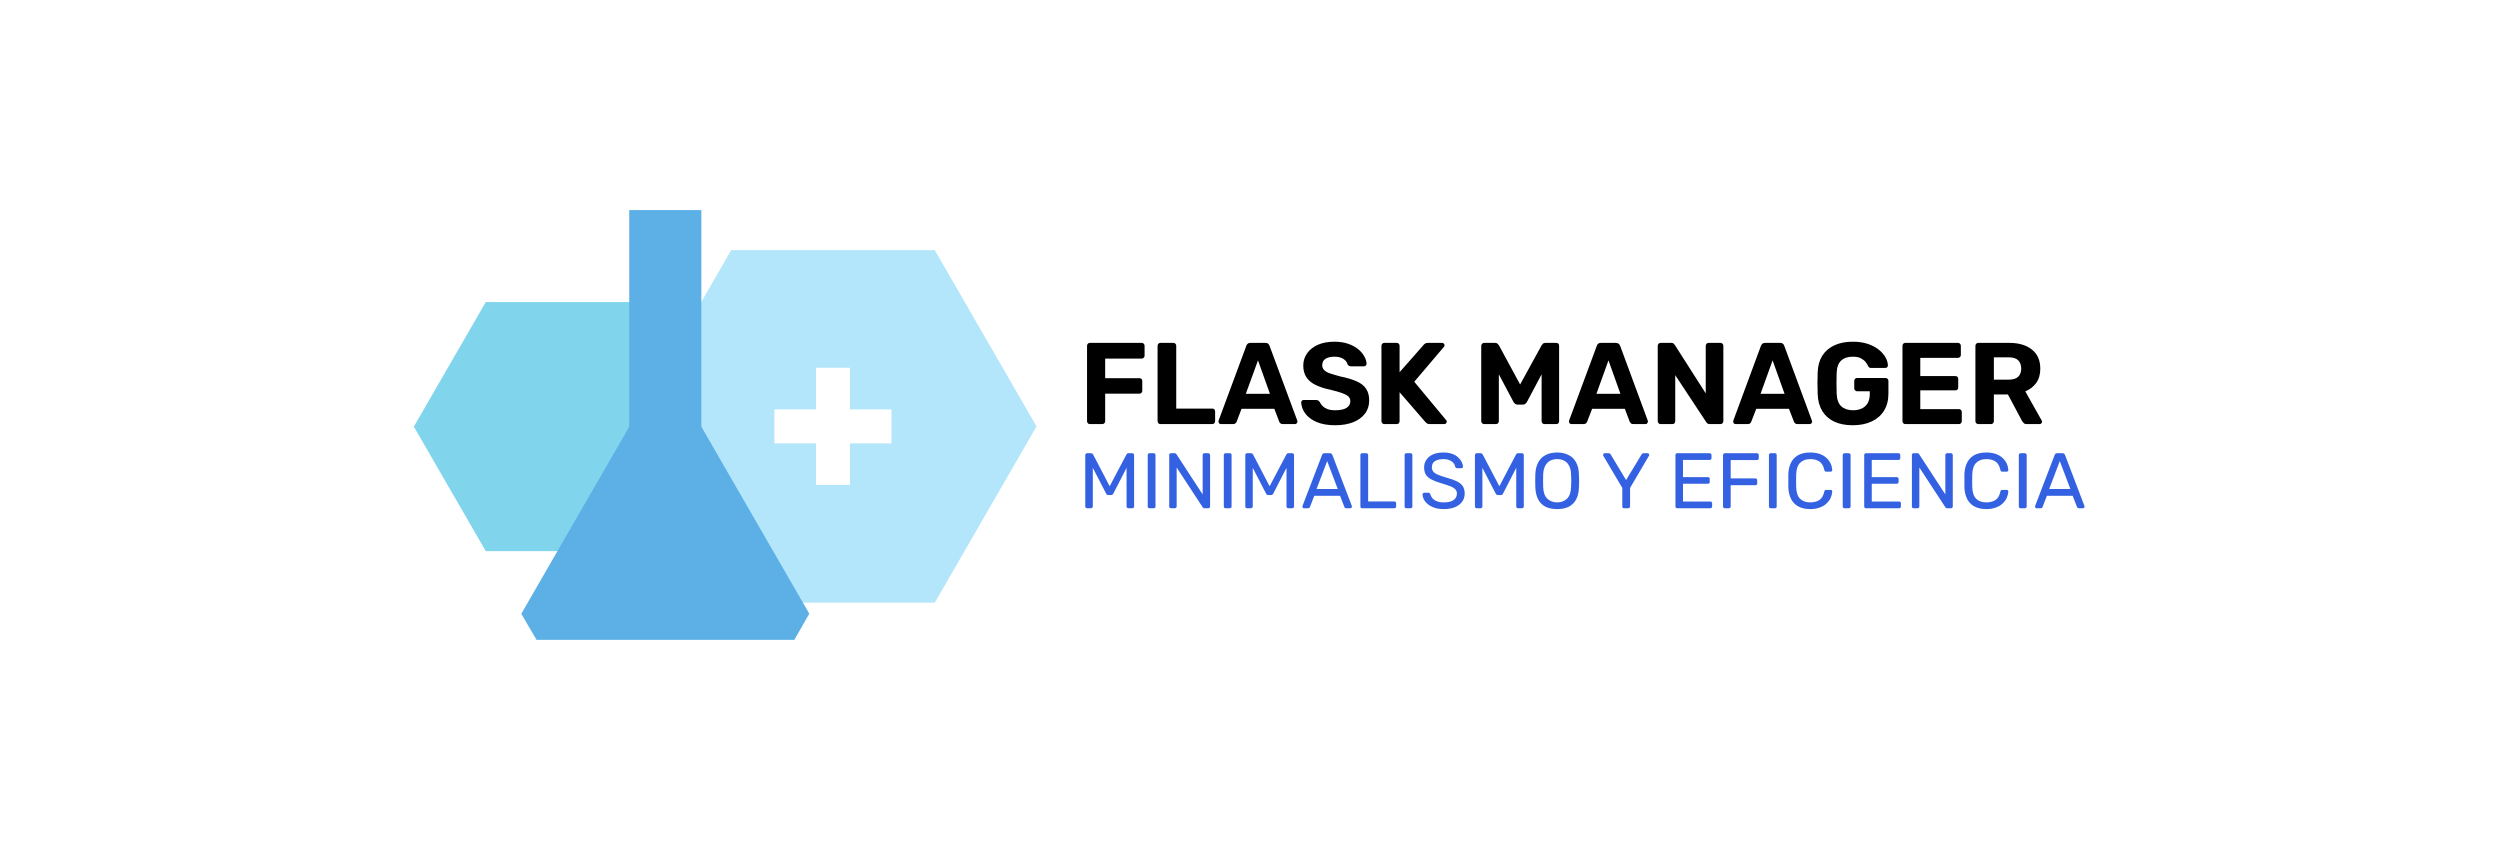 <svg xmlns="http://www.w3.org/2000/svg" version="1.1" xmlns:xlink="http://www.w3.org/1999/xlink" viewBox="0 0 17.961 6.106"><g transform="matrix(0.753,0,0,0.753,7.748,2.455)"><g transform="matrix(1,0,0,1,0,0)" clip-path="url(#SvgjsClipPath50591)"><g clip-path="url(#c8be6ae6d-71de-4f47-8942-6d697bb637ba36421df5-536f-40b2-8afd-736454d2fb1b)"><path d=" M -1.371 -0.874 L -3.313 -0.874 L -4.284 0.808 L -3.313 2.49 L -1.371 2.49 L -0.4 0.808 Z M -1.784 0.97 L -2.18 0.97 L -2.18 1.366 L -2.504 1.366 L -2.504 0.97 L -2.901 0.97 L -2.901 0.646 L -2.504 0.646 L -2.504 0.249 L -2.18 0.249 L -2.18 0.646 L -1.784 0.646 Z" fill="#b3e6fa" transform="matrix(1,0,0,1,0,0)" fill-rule="nonzero"></path></g><g clip-path="url(#d8be6ae6d-71de-4f47-8942-6d697bb637ba36421df5-536f-40b2-8afd-736454d2fb1b)"><path d=" M -5.655 1.998 L -6.341 0.81 L -5.655 -0.378 L -4.283 -0.378 L -3.597 0.81 L -4.283 1.998 Z" fill="#80d5ed" transform="matrix(1,0,0,1,0,0)" fill-rule="nonzero"></path></g><g clip-path="url(#e8be6ae6d-71de-4f47-8942-6d697bb637ba36421df5-536f-40b2-8afd-736454d2fb1b)"><path d=" M -3.598 0.81 L -4.286 0.81 L -4.286 -1.256 L -3.598 -1.256 Z" fill="#5db0e6" transform="matrix(1,0,0,1,0,0)" fill-rule="nonzero"></path></g><g clip-path="url(#f8be6ae6d-71de-4f47-8942-6d697bb637ba36421df5-536f-40b2-8afd-736454d2fb1b)"><path d=" M -5.17 2.845 L -2.711 2.845 L -2.568 2.595 L -3.942 0.215 L -5.316 2.596 Z" fill="#5db0e6" transform="matrix(1,0,0,1,0,0)" fill-rule="nonzero"></path></g></g><g><path d=" M 0.11 0.786 Q 0.097 0.786 0.09 0.778 Q 0.082 0.77 0.082 0.758 L 0.082 0.039 Q 0.082 0.027 0.09 0.019 Q 0.097 0.011 0.11 0.011 L 0.603 0.011 Q 0.615 0.011 0.623 0.019 Q 0.631 0.027 0.631 0.039 L 0.631 0.133 Q 0.631 0.145 0.623 0.153 Q 0.615 0.161 0.603 0.161 L 0.255 0.161 L 0.255 0.348 L 0.581 0.348 Q 0.593 0.348 0.601 0.355 Q 0.609 0.363 0.609 0.375 L 0.609 0.469 Q 0.609 0.48 0.601 0.488 Q 0.593 0.496 0.581 0.496 L 0.255 0.496 L 0.255 0.758 Q 0.255 0.77 0.247 0.778 Q 0.239 0.786 0.227 0.786 L 0.11 0.786 M 0.783 0.786 Q 0.77 0.786 0.763 0.778 Q 0.755 0.77 0.755 0.758 L 0.755 0.039 Q 0.755 0.027 0.763 0.019 Q 0.77 0.011 0.783 0.011 L 0.906 0.011 Q 0.918 0.011 0.925 0.019 Q 0.933 0.027 0.933 0.039 L 0.933 0.638 L 1.276 0.638 Q 1.289 0.638 1.296 0.645 Q 1.304 0.653 1.304 0.665 L 1.304 0.758 Q 1.304 0.77 1.296 0.778 Q 1.289 0.786 1.276 0.786 L 0.783 0.786 M 1.359 0.786 Q 1.349 0.786 1.343 0.779 Q 1.336 0.772 1.336 0.763 Q 1.336 0.757 1.337 0.753 L 1.601 0.041 Q 1.604 0.029 1.614 0.02 Q 1.624 0.011 1.642 0.011 L 1.783 0.011 Q 1.801 0.011 1.811 0.02 Q 1.821 0.029 1.824 0.041 L 2.088 0.753 Q 2.089 0.757 2.089 0.763 Q 2.089 0.772 2.082 0.779 Q 2.076 0.786 2.066 0.786 L 1.951 0.786 Q 1.934 0.786 1.926 0.778 Q 1.918 0.77 1.916 0.764 L 1.869 0.64 L 1.556 0.64 L 1.509 0.764 Q 1.507 0.77 1.499 0.778 Q 1.491 0.786 1.475 0.786 L 1.359 0.786 M 1.597 0.497 L 1.827 0.497 L 1.713 0.178 L 1.597 0.497 M 2.45 0.797 Q 2.344 0.797 2.272 0.766 Q 2.201 0.735 2.164 0.685 Q 2.128 0.635 2.125 0.579 Q 2.125 0.57 2.132 0.563 Q 2.139 0.556 2.149 0.556 L 2.267 0.556 Q 2.282 0.556 2.289 0.562 Q 2.297 0.568 2.304 0.577 Q 2.311 0.596 2.329 0.613 Q 2.346 0.631 2.376 0.643 Q 2.406 0.654 2.45 0.654 Q 2.522 0.654 2.558 0.631 Q 2.594 0.608 2.594 0.568 Q 2.594 0.539 2.574 0.521 Q 2.555 0.504 2.513 0.489 Q 2.472 0.475 2.403 0.458 Q 2.32 0.441 2.262 0.412 Q 2.204 0.384 2.175 0.339 Q 2.145 0.294 2.145 0.228 Q 2.145 0.162 2.182 0.11 Q 2.218 0.059 2.285 0.029 Q 2.351 -1.1102230246251565e-16 2.443 -1.1102230246251565e-16 Q 2.517 -1.1102230246251565e-16 2.574 0.02 Q 2.631 0.04 2.67 0.072 Q 2.708 0.104 2.728 0.141 Q 2.748 0.177 2.749 0.211 Q 2.749 0.22 2.742 0.227 Q 2.735 0.235 2.725 0.235 L 2.601 0.235 Q 2.59 0.235 2.582 0.23 Q 2.573 0.226 2.567 0.215 Q 2.561 0.186 2.528 0.164 Q 2.495 0.143 2.443 0.143 Q 2.389 0.143 2.357 0.163 Q 2.326 0.183 2.326 0.224 Q 2.326 0.25 2.342 0.268 Q 2.358 0.287 2.396 0.301 Q 2.434 0.314 2.497 0.331 Q 2.595 0.351 2.656 0.379 Q 2.717 0.406 2.745 0.45 Q 2.774 0.494 2.774 0.56 Q 2.774 0.634 2.733 0.687 Q 2.691 0.741 2.619 0.769 Q 2.546 0.797 2.45 0.797 M 2.919 0.786 Q 2.907 0.786 2.899 0.778 Q 2.891 0.77 2.891 0.758 L 2.891 0.039 Q 2.891 0.027 2.899 0.019 Q 2.907 0.011 2.919 0.011 L 3.036 0.011 Q 3.049 0.011 3.056 0.019 Q 3.064 0.027 3.064 0.039 L 3.064 0.291 L 3.292 0.032 Q 3.297 0.025 3.307 0.018 Q 3.318 0.011 3.335 0.011 L 3.469 0.011 Q 3.479 0.011 3.486 0.018 Q 3.493 0.025 3.493 0.034 Q 3.493 0.042 3.488 0.048 L 3.204 0.382 L 3.509 0.749 Q 3.514 0.754 3.514 0.763 Q 3.514 0.772 3.507 0.779 Q 3.5 0.786 3.49 0.786 L 3.352 0.786 Q 3.332 0.786 3.322 0.777 Q 3.312 0.768 3.309 0.765 L 3.064 0.482 L 3.064 0.758 Q 3.064 0.77 3.056 0.778 Q 3.049 0.786 3.036 0.786 L 2.919 0.786 M 3.871 0.786 Q 3.86 0.786 3.852 0.778 Q 3.843 0.77 3.843 0.758 L 3.843 0.039 Q 3.843 0.027 3.852 0.019 Q 3.86 0.011 3.871 0.011 L 3.974 0.011 Q 3.991 0.011 3.999 0.02 Q 4.007 0.029 4.011 0.033 L 4.214 0.408 L 4.42 0.033 Q 4.422 0.029 4.431 0.02 Q 4.439 0.011 4.456 0.011 L 4.559 0.011 Q 4.571 0.011 4.579 0.019 Q 4.586 0.027 4.586 0.039 L 4.586 0.758 Q 4.586 0.77 4.579 0.778 Q 4.571 0.786 4.559 0.786 L 4.446 0.786 Q 4.435 0.786 4.427 0.778 Q 4.419 0.77 4.419 0.758 L 4.419 0.311 L 4.279 0.575 Q 4.273 0.584 4.264 0.592 Q 4.255 0.6 4.241 0.6 L 4.189 0.6 Q 4.174 0.6 4.166 0.592 Q 4.157 0.584 4.151 0.575 L 4.011 0.311 L 4.011 0.758 Q 4.011 0.77 4.003 0.778 Q 3.995 0.786 3.984 0.786 L 3.871 0.786 M 4.704 0.786 Q 4.694 0.786 4.687 0.779 Q 4.68 0.772 4.68 0.763 Q 4.68 0.757 4.681 0.753 L 4.945 0.041 Q 4.948 0.029 4.958 0.02 Q 4.968 0.011 4.986 0.011 L 5.128 0.011 Q 5.145 0.011 5.155 0.02 Q 5.165 0.029 5.169 0.041 L 5.432 0.753 Q 5.433 0.757 5.433 0.763 Q 5.433 0.772 5.426 0.779 Q 5.42 0.786 5.41 0.786 L 5.295 0.786 Q 5.278 0.786 5.27 0.778 Q 5.263 0.77 5.26 0.764 L 5.213 0.64 L 4.901 0.64 L 4.853 0.764 Q 4.851 0.77 4.843 0.778 Q 4.835 0.786 4.819 0.786 L 4.704 0.786 M 4.942 0.497 L 5.171 0.497 L 5.057 0.178 L 4.942 0.497 M 5.555 0.786 Q 5.543 0.786 5.535 0.778 Q 5.527 0.77 5.527 0.758 L 5.527 0.039 Q 5.527 0.027 5.535 0.019 Q 5.543 0.011 5.555 0.011 L 5.656 0.011 Q 5.672 0.011 5.68 0.019 Q 5.688 0.027 5.69 0.031 L 5.985 0.493 L 5.985 0.039 Q 5.985 0.027 5.993 0.019 Q 6.001 0.011 6.012 0.011 L 6.125 0.011 Q 6.137 0.011 6.145 0.019 Q 6.153 0.027 6.153 0.039 L 6.153 0.758 Q 6.153 0.769 6.145 0.778 Q 6.137 0.786 6.125 0.786 L 6.023 0.786 Q 6.007 0.786 5.999 0.778 Q 5.992 0.769 5.989 0.766 L 5.694 0.319 L 5.694 0.758 Q 5.694 0.77 5.687 0.778 Q 5.679 0.786 5.667 0.786 L 5.555 0.786 M 6.27 0.786 Q 6.26 0.786 6.253 0.779 Q 6.247 0.772 6.247 0.763 Q 6.247 0.757 6.248 0.753 L 6.511 0.041 Q 6.515 0.029 6.525 0.02 Q 6.535 0.011 6.552 0.011 L 6.694 0.011 Q 6.712 0.011 6.722 0.02 Q 6.732 0.029 6.735 0.041 L 6.998 0.753 Q 7 0.757 7 0.763 Q 7 0.772 6.993 0.779 Q 6.986 0.786 6.976 0.786 L 6.861 0.786 Q 6.845 0.786 6.837 0.778 Q 6.829 0.77 6.827 0.764 L 6.779 0.64 L 6.467 0.64 L 6.419 0.764 Q 6.417 0.77 6.409 0.778 Q 6.402 0.786 6.385 0.786 L 6.27 0.786 M 6.508 0.497 L 6.737 0.497 L 6.623 0.178 L 6.508 0.497 M 7.388 0.797 Q 7.284 0.797 7.21 0.762 Q 7.137 0.727 7.096 0.66 Q 7.056 0.593 7.053 0.498 Q 7.051 0.451 7.051 0.396 Q 7.051 0.342 7.053 0.293 Q 7.056 0.2 7.096 0.135 Q 7.137 0.07 7.211 0.035 Q 7.286 -1.1102230246251565e-16 7.388 -1.1102230246251565e-16 Q 7.47 -1.1102230246251565e-16 7.532 0.021 Q 7.594 0.042 7.636 0.076 Q 7.678 0.11 7.7 0.149 Q 7.722 0.189 7.723 0.226 Q 7.723 0.236 7.717 0.243 Q 7.71 0.25 7.699 0.25 L 7.562 0.25 Q 7.551 0.25 7.545 0.246 Q 7.539 0.241 7.534 0.232 Q 7.526 0.213 7.509 0.192 Q 7.492 0.172 7.463 0.157 Q 7.435 0.143 7.388 0.143 Q 7.318 0.143 7.278 0.179 Q 7.237 0.216 7.234 0.299 Q 7.231 0.394 7.234 0.493 Q 7.237 0.579 7.279 0.617 Q 7.321 0.654 7.39 0.654 Q 7.436 0.654 7.472 0.638 Q 7.508 0.622 7.529 0.588 Q 7.55 0.553 7.55 0.5 L 7.55 0.473 L 7.429 0.473 Q 7.418 0.473 7.41 0.464 Q 7.402 0.456 7.402 0.445 L 7.402 0.374 Q 7.402 0.362 7.41 0.354 Q 7.418 0.346 7.429 0.346 L 7.7 0.346 Q 7.712 0.346 7.72 0.354 Q 7.728 0.362 7.728 0.374 L 7.728 0.495 Q 7.728 0.59 7.686 0.658 Q 7.645 0.725 7.568 0.761 Q 7.491 0.797 7.388 0.797 M 7.89 0.786 Q 7.877 0.786 7.87 0.778 Q 7.862 0.77 7.862 0.758 L 7.862 0.039 Q 7.862 0.027 7.87 0.019 Q 7.877 0.011 7.89 0.011 L 8.391 0.011 Q 8.403 0.011 8.411 0.019 Q 8.419 0.027 8.419 0.039 L 8.419 0.127 Q 8.419 0.138 8.411 0.146 Q 8.403 0.154 8.391 0.154 L 8.032 0.154 L 8.032 0.328 L 8.367 0.328 Q 8.379 0.328 8.387 0.335 Q 8.394 0.343 8.394 0.355 L 8.394 0.437 Q 8.394 0.448 8.387 0.456 Q 8.379 0.464 8.367 0.464 L 8.032 0.464 L 8.032 0.643 L 8.4 0.643 Q 8.412 0.643 8.42 0.651 Q 8.428 0.659 8.428 0.671 L 8.428 0.758 Q 8.428 0.77 8.42 0.778 Q 8.412 0.786 8.4 0.786 L 7.89 0.786 M 8.586 0.786 Q 8.574 0.786 8.566 0.778 Q 8.558 0.77 8.558 0.758 L 8.558 0.039 Q 8.558 0.027 8.566 0.019 Q 8.574 0.011 8.586 0.011 L 8.879 0.011 Q 9.018 0.011 9.097 0.075 Q 9.177 0.138 9.177 0.258 Q 9.177 0.339 9.138 0.393 Q 9.099 0.447 9.034 0.474 L 9.19 0.751 Q 9.194 0.757 9.194 0.763 Q 9.194 0.772 9.187 0.779 Q 9.18 0.786 9.17 0.786 L 9.047 0.786 Q 9.028 0.786 9.018 0.775 Q 9.008 0.765 9.003 0.756 L 8.868 0.503 L 8.734 0.503 L 8.734 0.758 Q 8.734 0.77 8.726 0.778 Q 8.719 0.786 8.706 0.786 L 8.586 0.786 M 8.734 0.362 L 8.876 0.362 Q 8.937 0.362 8.966 0.334 Q 8.995 0.307 8.995 0.257 Q 8.995 0.207 8.967 0.178 Q 8.938 0.149 8.876 0.149 L 8.734 0.149 L 8.734 0.362" fill="#000000" fill-rule="nonzero"></path></g><g><path d=" M 0.083 1.589 Q 0.075 1.589 0.07 1.584 Q 0.065 1.579 0.065 1.572 L 0.065 1.082 Q 0.065 1.074 0.07 1.069 Q 0.075 1.064 0.083 1.064 L 0.12 1.064 Q 0.129 1.064 0.134 1.069 Q 0.138 1.073 0.14 1.076 L 0.298 1.379 L 0.458 1.076 Q 0.459 1.073 0.463 1.069 Q 0.467 1.064 0.476 1.064 L 0.513 1.064 Q 0.521 1.064 0.526 1.069 Q 0.531 1.074 0.531 1.082 L 0.531 1.572 Q 0.531 1.579 0.526 1.584 Q 0.521 1.589 0.513 1.589 L 0.476 1.589 Q 0.469 1.589 0.464 1.584 Q 0.459 1.579 0.459 1.572 L 0.459 1.203 L 0.334 1.447 Q 0.331 1.455 0.325 1.459 Q 0.319 1.463 0.31 1.463 L 0.287 1.463 Q 0.277 1.463 0.272 1.459 Q 0.266 1.455 0.263 1.447 L 0.137 1.203 L 0.137 1.572 Q 0.137 1.579 0.132 1.584 Q 0.127 1.589 0.119 1.589 L 0.083 1.589 M 0.678 1.589 Q 0.67 1.589 0.665 1.584 Q 0.661 1.579 0.661 1.572 L 0.661 1.081 Q 0.661 1.074 0.665 1.069 Q 0.67 1.064 0.678 1.064 L 0.718 1.064 Q 0.726 1.064 0.731 1.069 Q 0.735 1.074 0.735 1.081 L 0.735 1.572 Q 0.735 1.579 0.731 1.584 Q 0.726 1.589 0.718 1.589 L 0.678 1.589 M 0.883 1.589 Q 0.875 1.589 0.87 1.584 Q 0.866 1.579 0.866 1.572 L 0.866 1.082 Q 0.866 1.074 0.87 1.069 Q 0.875 1.064 0.883 1.064 L 0.917 1.064 Q 0.926 1.064 0.931 1.068 Q 0.935 1.072 0.936 1.075 L 1.185 1.457 L 1.185 1.082 Q 1.185 1.074 1.19 1.069 Q 1.194 1.064 1.202 1.064 L 1.238 1.064 Q 1.247 1.064 1.251 1.069 Q 1.256 1.074 1.256 1.082 L 1.256 1.571 Q 1.256 1.579 1.251 1.584 Q 1.247 1.589 1.239 1.589 L 1.203 1.589 Q 1.195 1.589 1.191 1.585 Q 1.187 1.58 1.185 1.579 L 0.937 1.2 L 0.937 1.572 Q 0.937 1.579 0.932 1.584 Q 0.927 1.589 0.919 1.589 L 0.883 1.589 M 1.404 1.589 Q 1.396 1.589 1.391 1.584 Q 1.387 1.579 1.387 1.572 L 1.387 1.081 Q 1.387 1.074 1.391 1.069 Q 1.396 1.064 1.404 1.064 L 1.444 1.064 Q 1.452 1.064 1.457 1.069 Q 1.461 1.074 1.461 1.081 L 1.461 1.572 Q 1.461 1.579 1.457 1.584 Q 1.452 1.589 1.444 1.589 L 1.404 1.589 M 1.609 1.589 Q 1.601 1.589 1.596 1.584 Q 1.592 1.579 1.592 1.572 L 1.592 1.082 Q 1.592 1.074 1.596 1.069 Q 1.601 1.064 1.609 1.064 L 1.646 1.064 Q 1.655 1.064 1.66 1.069 Q 1.664 1.073 1.666 1.076 L 1.824 1.379 L 1.984 1.076 Q 1.985 1.073 1.989 1.069 Q 1.994 1.064 2.003 1.064 L 2.039 1.064 Q 2.048 1.064 2.052 1.069 Q 2.057 1.074 2.057 1.082 L 2.057 1.572 Q 2.057 1.579 2.052 1.584 Q 2.048 1.589 2.039 1.589 L 2.003 1.589 Q 1.995 1.589 1.99 1.584 Q 1.985 1.579 1.985 1.572 L 1.985 1.203 L 1.86 1.447 Q 1.857 1.455 1.851 1.459 Q 1.845 1.463 1.836 1.463 L 1.813 1.463 Q 1.803 1.463 1.798 1.459 Q 1.793 1.455 1.789 1.447 L 1.663 1.203 L 1.663 1.572 Q 1.663 1.579 1.658 1.584 Q 1.653 1.589 1.646 1.589 L 1.609 1.589 M 2.152 1.589 Q 2.146 1.589 2.141 1.585 Q 2.137 1.58 2.137 1.574 Q 2.137 1.57 2.138 1.566 L 2.324 1.081 Q 2.327 1.073 2.332 1.069 Q 2.337 1.064 2.348 1.064 L 2.399 1.064 Q 2.409 1.064 2.414 1.069 Q 2.42 1.073 2.423 1.081 L 2.608 1.566 Q 2.609 1.57 2.609 1.574 Q 2.609 1.58 2.605 1.585 Q 2.6 1.589 2.594 1.589 L 2.556 1.589 Q 2.547 1.589 2.543 1.585 Q 2.539 1.58 2.537 1.576 L 2.496 1.47 L 2.25 1.47 L 2.209 1.576 Q 2.208 1.58 2.204 1.585 Q 2.199 1.589 2.19 1.589 L 2.152 1.589 M 2.272 1.405 L 2.474 1.405 L 2.373 1.139 L 2.272 1.405 M 2.707 1.589 Q 2.699 1.589 2.694 1.584 Q 2.69 1.579 2.69 1.572 L 2.69 1.081 Q 2.69 1.074 2.694 1.069 Q 2.699 1.064 2.707 1.064 L 2.747 1.064 Q 2.754 1.064 2.759 1.069 Q 2.764 1.074 2.764 1.081 L 2.764 1.524 L 3.013 1.524 Q 3.021 1.524 3.026 1.529 Q 3.031 1.534 3.031 1.542 L 3.031 1.572 Q 3.031 1.579 3.026 1.584 Q 3.021 1.589 3.013 1.589 L 2.707 1.589 M 3.129 1.589 Q 3.121 1.589 3.116 1.584 Q 3.112 1.579 3.112 1.572 L 3.112 1.081 Q 3.112 1.074 3.116 1.069 Q 3.121 1.064 3.129 1.064 L 3.169 1.064 Q 3.177 1.064 3.182 1.069 Q 3.186 1.074 3.186 1.081 L 3.186 1.572 Q 3.186 1.579 3.182 1.584 Q 3.177 1.589 3.169 1.589 L 3.129 1.589 M 3.485 1.597 Q 3.42 1.597 3.376 1.576 Q 3.332 1.556 3.308 1.524 Q 3.284 1.492 3.283 1.457 Q 3.283 1.451 3.288 1.446 Q 3.293 1.441 3.299 1.441 L 3.338 1.441 Q 3.347 1.441 3.351 1.446 Q 3.356 1.45 3.357 1.456 Q 3.362 1.474 3.376 1.492 Q 3.39 1.51 3.417 1.521 Q 3.443 1.533 3.485 1.533 Q 3.55 1.533 3.58 1.51 Q 3.611 1.487 3.611 1.449 Q 3.611 1.423 3.594 1.407 Q 3.578 1.39 3.545 1.378 Q 3.512 1.365 3.46 1.35 Q 3.405 1.334 3.369 1.315 Q 3.333 1.297 3.315 1.269 Q 3.298 1.241 3.298 1.198 Q 3.298 1.158 3.32 1.126 Q 3.341 1.094 3.383 1.075 Q 3.424 1.057 3.482 1.057 Q 3.528 1.057 3.563 1.069 Q 3.598 1.081 3.621 1.102 Q 3.644 1.123 3.656 1.146 Q 3.668 1.17 3.669 1.192 Q 3.669 1.198 3.665 1.203 Q 3.662 1.207 3.653 1.207 L 3.614 1.207 Q 3.608 1.207 3.603 1.204 Q 3.597 1.201 3.594 1.193 Q 3.59 1.162 3.56 1.141 Q 3.53 1.12 3.482 1.12 Q 3.433 1.12 3.402 1.139 Q 3.372 1.158 3.372 1.198 Q 3.372 1.223 3.386 1.24 Q 3.401 1.257 3.431 1.27 Q 3.462 1.282 3.512 1.297 Q 3.572 1.313 3.61 1.332 Q 3.648 1.35 3.666 1.377 Q 3.685 1.405 3.685 1.447 Q 3.685 1.495 3.66 1.528 Q 3.635 1.561 3.591 1.579 Q 3.546 1.597 3.485 1.597 M 3.8 1.589 Q 3.793 1.589 3.788 1.584 Q 3.783 1.579 3.783 1.572 L 3.783 1.082 Q 3.783 1.074 3.788 1.069 Q 3.793 1.064 3.8 1.064 L 3.838 1.064 Q 3.847 1.064 3.851 1.069 Q 3.856 1.073 3.857 1.076 L 4.016 1.379 L 4.175 1.076 Q 4.177 1.073 4.181 1.069 Q 4.185 1.064 4.194 1.064 L 4.231 1.064 Q 4.239 1.064 4.244 1.069 Q 4.249 1.074 4.249 1.082 L 4.249 1.572 Q 4.249 1.579 4.244 1.584 Q 4.239 1.589 4.231 1.589 L 4.194 1.589 Q 4.187 1.589 4.182 1.584 Q 4.177 1.579 4.177 1.572 L 4.177 1.203 L 4.052 1.447 Q 4.049 1.455 4.043 1.459 Q 4.037 1.463 4.028 1.463 L 4.004 1.463 Q 3.995 1.463 3.989 1.459 Q 3.984 1.455 3.98 1.447 L 3.854 1.203 L 3.854 1.572 Q 3.854 1.579 3.849 1.584 Q 3.845 1.589 3.837 1.589 L 3.8 1.589 M 4.568 1.597 Q 4.503 1.597 4.457 1.575 Q 4.412 1.552 4.387 1.506 Q 4.362 1.46 4.359 1.39 Q 4.358 1.357 4.358 1.327 Q 4.358 1.297 4.359 1.264 Q 4.362 1.195 4.388 1.149 Q 4.414 1.102 4.46 1.08 Q 4.506 1.057 4.568 1.057 Q 4.628 1.057 4.674 1.08 Q 4.721 1.102 4.747 1.149 Q 4.773 1.195 4.775 1.264 Q 4.777 1.297 4.777 1.327 Q 4.777 1.357 4.775 1.39 Q 4.773 1.46 4.748 1.506 Q 4.723 1.552 4.677 1.575 Q 4.631 1.597 4.568 1.597 M 4.568 1.533 Q 4.625 1.533 4.661 1.498 Q 4.697 1.464 4.7 1.387 Q 4.702 1.353 4.702 1.326 Q 4.702 1.3 4.7 1.267 Q 4.699 1.215 4.681 1.183 Q 4.664 1.15 4.634 1.135 Q 4.605 1.12 4.568 1.12 Q 4.53 1.12 4.501 1.135 Q 4.472 1.15 4.454 1.183 Q 4.436 1.215 4.434 1.267 Q 4.433 1.3 4.433 1.326 Q 4.433 1.353 4.434 1.387 Q 4.437 1.464 4.474 1.498 Q 4.511 1.533 4.568 1.533 M 5.206 1.589 Q 5.198 1.589 5.193 1.584 Q 5.189 1.579 5.189 1.572 L 5.189 1.395 L 5.008 1.089 Q 5.007 1.087 5.006 1.084 Q 5.006 1.082 5.006 1.079 Q 5.006 1.073 5.01 1.069 Q 5.015 1.064 5.021 1.064 L 5.06 1.064 Q 5.066 1.064 5.072 1.068 Q 5.077 1.071 5.079 1.077 L 5.225 1.32 L 5.372 1.077 Q 5.375 1.071 5.38 1.068 Q 5.385 1.064 5.392 1.064 L 5.43 1.064 Q 5.437 1.064 5.441 1.069 Q 5.446 1.073 5.446 1.079 Q 5.446 1.082 5.445 1.084 Q 5.444 1.087 5.443 1.089 L 5.263 1.395 L 5.263 1.572 Q 5.263 1.579 5.258 1.584 Q 5.253 1.589 5.245 1.589 L 5.206 1.589 M 5.713 1.589 Q 5.705 1.589 5.7 1.584 Q 5.696 1.579 5.696 1.572 L 5.696 1.082 Q 5.696 1.074 5.7 1.069 Q 5.705 1.064 5.713 1.064 L 6.023 1.064 Q 6.031 1.064 6.035 1.069 Q 6.04 1.074 6.04 1.082 L 6.04 1.111 Q 6.04 1.119 6.035 1.123 Q 6.031 1.128 6.023 1.128 L 5.768 1.128 L 5.768 1.292 L 6.006 1.292 Q 6.014 1.292 6.019 1.297 Q 6.023 1.302 6.023 1.31 L 6.023 1.338 Q 6.023 1.345 6.019 1.35 Q 6.014 1.355 6.006 1.355 L 5.768 1.355 L 5.768 1.525 L 6.029 1.525 Q 6.037 1.525 6.041 1.53 Q 6.046 1.534 6.046 1.543 L 6.046 1.572 Q 6.046 1.579 6.041 1.584 Q 6.037 1.589 6.029 1.589 L 5.713 1.589 M 6.167 1.589 Q 6.159 1.589 6.155 1.584 Q 6.15 1.579 6.15 1.572 L 6.15 1.082 Q 6.15 1.074 6.155 1.069 Q 6.159 1.064 6.167 1.064 L 6.473 1.064 Q 6.482 1.064 6.486 1.069 Q 6.491 1.074 6.491 1.082 L 6.491 1.112 Q 6.491 1.12 6.486 1.125 Q 6.482 1.129 6.473 1.129 L 6.223 1.129 L 6.223 1.304 L 6.458 1.304 Q 6.467 1.304 6.471 1.309 Q 6.476 1.314 6.476 1.322 L 6.476 1.352 Q 6.476 1.36 6.471 1.365 Q 6.467 1.369 6.458 1.369 L 6.223 1.369 L 6.223 1.572 Q 6.223 1.579 6.218 1.584 Q 6.213 1.589 6.205 1.589 L 6.167 1.589 M 6.605 1.589 Q 6.597 1.589 6.593 1.584 Q 6.588 1.579 6.588 1.572 L 6.588 1.081 Q 6.588 1.074 6.593 1.069 Q 6.597 1.064 6.605 1.064 L 6.645 1.064 Q 6.653 1.064 6.658 1.069 Q 6.662 1.074 6.662 1.081 L 6.662 1.572 Q 6.662 1.579 6.658 1.584 Q 6.653 1.589 6.645 1.589 L 6.605 1.589 M 6.982 1.597 Q 6.913 1.597 6.867 1.571 Q 6.822 1.546 6.799 1.5 Q 6.776 1.454 6.773 1.393 Q 6.773 1.363 6.773 1.327 Q 6.773 1.292 6.773 1.26 Q 6.776 1.199 6.799 1.153 Q 6.822 1.108 6.867 1.082 Q 6.913 1.057 6.982 1.057 Q 7.034 1.057 7.073 1.071 Q 7.112 1.085 7.137 1.109 Q 7.163 1.133 7.177 1.163 Q 7.19 1.192 7.192 1.224 Q 7.193 1.231 7.188 1.235 Q 7.183 1.24 7.176 1.24 L 7.135 1.24 Q 7.128 1.24 7.123 1.236 Q 7.118 1.232 7.116 1.222 Q 7.103 1.164 7.068 1.142 Q 7.034 1.12 6.982 1.12 Q 6.921 1.12 6.886 1.155 Q 6.851 1.189 6.848 1.264 Q 6.846 1.325 6.848 1.39 Q 6.851 1.465 6.886 1.499 Q 6.921 1.533 6.982 1.533 Q 7.034 1.533 7.068 1.511 Q 7.103 1.489 7.116 1.431 Q 7.118 1.421 7.123 1.417 Q 7.128 1.414 7.135 1.414 L 7.176 1.414 Q 7.183 1.414 7.188 1.418 Q 7.193 1.422 7.192 1.429 Q 7.19 1.46 7.177 1.49 Q 7.163 1.52 7.137 1.544 Q 7.112 1.568 7.073 1.582 Q 7.034 1.597 6.982 1.597 M 7.31 1.589 Q 7.301 1.589 7.297 1.584 Q 7.292 1.579 7.292 1.572 L 7.292 1.081 Q 7.292 1.074 7.297 1.069 Q 7.301 1.064 7.31 1.064 L 7.349 1.064 Q 7.358 1.064 7.362 1.069 Q 7.367 1.074 7.367 1.081 L 7.367 1.572 Q 7.367 1.579 7.362 1.584 Q 7.358 1.589 7.349 1.589 L 7.31 1.589 M 7.514 1.589 Q 7.506 1.589 7.502 1.584 Q 7.497 1.579 7.497 1.572 L 7.497 1.082 Q 7.497 1.074 7.502 1.069 Q 7.506 1.064 7.514 1.064 L 7.824 1.064 Q 7.832 1.064 7.837 1.069 Q 7.841 1.074 7.841 1.082 L 7.841 1.111 Q 7.841 1.119 7.837 1.123 Q 7.832 1.128 7.824 1.128 L 7.569 1.128 L 7.569 1.292 L 7.808 1.292 Q 7.816 1.292 7.82 1.297 Q 7.825 1.302 7.825 1.31 L 7.825 1.338 Q 7.825 1.345 7.82 1.35 Q 7.816 1.355 7.808 1.355 L 7.569 1.355 L 7.569 1.525 L 7.83 1.525 Q 7.838 1.525 7.843 1.53 Q 7.847 1.534 7.847 1.543 L 7.847 1.572 Q 7.847 1.579 7.843 1.584 Q 7.838 1.589 7.83 1.589 L 7.514 1.589 M 7.969 1.589 Q 7.961 1.589 7.956 1.584 Q 7.952 1.579 7.952 1.572 L 7.952 1.082 Q 7.952 1.074 7.956 1.069 Q 7.961 1.064 7.969 1.064 L 8.003 1.064 Q 8.012 1.064 8.017 1.068 Q 8.021 1.072 8.022 1.075 L 8.271 1.457 L 8.271 1.082 Q 8.271 1.074 8.276 1.069 Q 8.28 1.064 8.288 1.064 L 8.324 1.064 Q 8.333 1.064 8.337 1.069 Q 8.342 1.074 8.342 1.082 L 8.342 1.571 Q 8.342 1.579 8.337 1.584 Q 8.333 1.589 8.325 1.589 L 8.289 1.589 Q 8.281 1.589 8.277 1.585 Q 8.273 1.58 8.271 1.579 L 8.023 1.2 L 8.023 1.572 Q 8.023 1.579 8.018 1.584 Q 8.013 1.589 8.005 1.589 L 7.969 1.589 M 8.662 1.597 Q 8.593 1.597 8.547 1.571 Q 8.502 1.546 8.479 1.5 Q 8.456 1.454 8.453 1.393 Q 8.453 1.363 8.453 1.327 Q 8.453 1.292 8.453 1.26 Q 8.456 1.199 8.479 1.153 Q 8.502 1.108 8.547 1.082 Q 8.593 1.057 8.662 1.057 Q 8.714 1.057 8.753 1.071 Q 8.792 1.085 8.817 1.109 Q 8.843 1.133 8.857 1.163 Q 8.87 1.192 8.872 1.224 Q 8.873 1.231 8.868 1.235 Q 8.863 1.24 8.856 1.24 L 8.815 1.24 Q 8.808 1.24 8.803 1.236 Q 8.798 1.232 8.796 1.222 Q 8.783 1.164 8.748 1.142 Q 8.714 1.12 8.662 1.12 Q 8.601 1.12 8.566 1.155 Q 8.531 1.189 8.528 1.264 Q 8.526 1.325 8.528 1.39 Q 8.531 1.465 8.566 1.499 Q 8.601 1.533 8.662 1.533 Q 8.714 1.533 8.748 1.511 Q 8.783 1.489 8.796 1.431 Q 8.798 1.421 8.803 1.417 Q 8.808 1.414 8.815 1.414 L 8.856 1.414 Q 8.863 1.414 8.868 1.418 Q 8.873 1.422 8.872 1.429 Q 8.87 1.46 8.857 1.49 Q 8.843 1.52 8.817 1.544 Q 8.792 1.568 8.753 1.582 Q 8.714 1.597 8.662 1.597 M 8.99 1.589 Q 8.981 1.589 8.977 1.584 Q 8.972 1.579 8.972 1.572 L 8.972 1.081 Q 8.972 1.074 8.977 1.069 Q 8.981 1.064 8.99 1.064 L 9.029 1.064 Q 9.038 1.064 9.042 1.069 Q 9.047 1.074 9.047 1.081 L 9.047 1.572 Q 9.047 1.579 9.042 1.584 Q 9.038 1.589 9.029 1.589 L 8.99 1.589 M 9.142 1.589 Q 9.136 1.589 9.131 1.585 Q 9.127 1.58 9.127 1.574 Q 9.127 1.57 9.128 1.566 L 9.314 1.081 Q 9.317 1.073 9.322 1.069 Q 9.327 1.064 9.338 1.064 L 9.389 1.064 Q 9.399 1.064 9.404 1.069 Q 9.41 1.073 9.413 1.081 L 9.598 1.566 Q 9.599 1.57 9.599 1.574 Q 9.599 1.58 9.595 1.585 Q 9.59 1.589 9.584 1.589 L 9.546 1.589 Q 9.537 1.589 9.533 1.585 Q 9.529 1.58 9.527 1.576 L 9.486 1.47 L 9.24 1.47 L 9.199 1.576 Q 9.198 1.58 9.194 1.585 Q 9.189 1.589 9.18 1.589 L 9.142 1.589 M 9.262 1.405 L 9.464 1.405 L 9.363 1.139 L 9.262 1.405" fill="#3361e1" fill-rule="nonzero"></path></g></g><defs><clipPath id="SvgjsClipPath50591"><path d=" M -6.341 -1.256 h 5.941 v 4.101 h -5.941 Z"></path></clipPath><clipPath id="c8be6ae6d-71de-4f47-8942-6d697bb637ba36421df5-536f-40b2-8afd-736454d2fb1b"><path d=" M -4.385 -0.974 L -0.3 -0.974 L -0.3 2.59 L -4.385 2.59 Z"></path></clipPath><clipPath id="d8be6ae6d-71de-4f47-8942-6d697bb637ba36421df5-536f-40b2-8afd-736454d2fb1b"><path d=" M -6.441 -0.478 L -3.497 -0.478 L -3.497 2.098 L -6.441 2.098 Z"></path></clipPath><clipPath id="e8be6ae6d-71de-4f47-8942-6d697bb637ba36421df5-536f-40b2-8afd-736454d2fb1b"><path d=" M -4.386 -1.356 L -3.498 -1.356 L -3.498 0.911 L -4.386 0.911 Z"></path></clipPath><clipPath id="f8be6ae6d-71de-4f47-8942-6d697bb637ba36421df5-536f-40b2-8afd-736454d2fb1b"><path d=" M -5.416 0.115 L -2.468 0.115 L -2.468 2.945 L -5.416 2.945 Z"></path></clipPath></defs></svg>